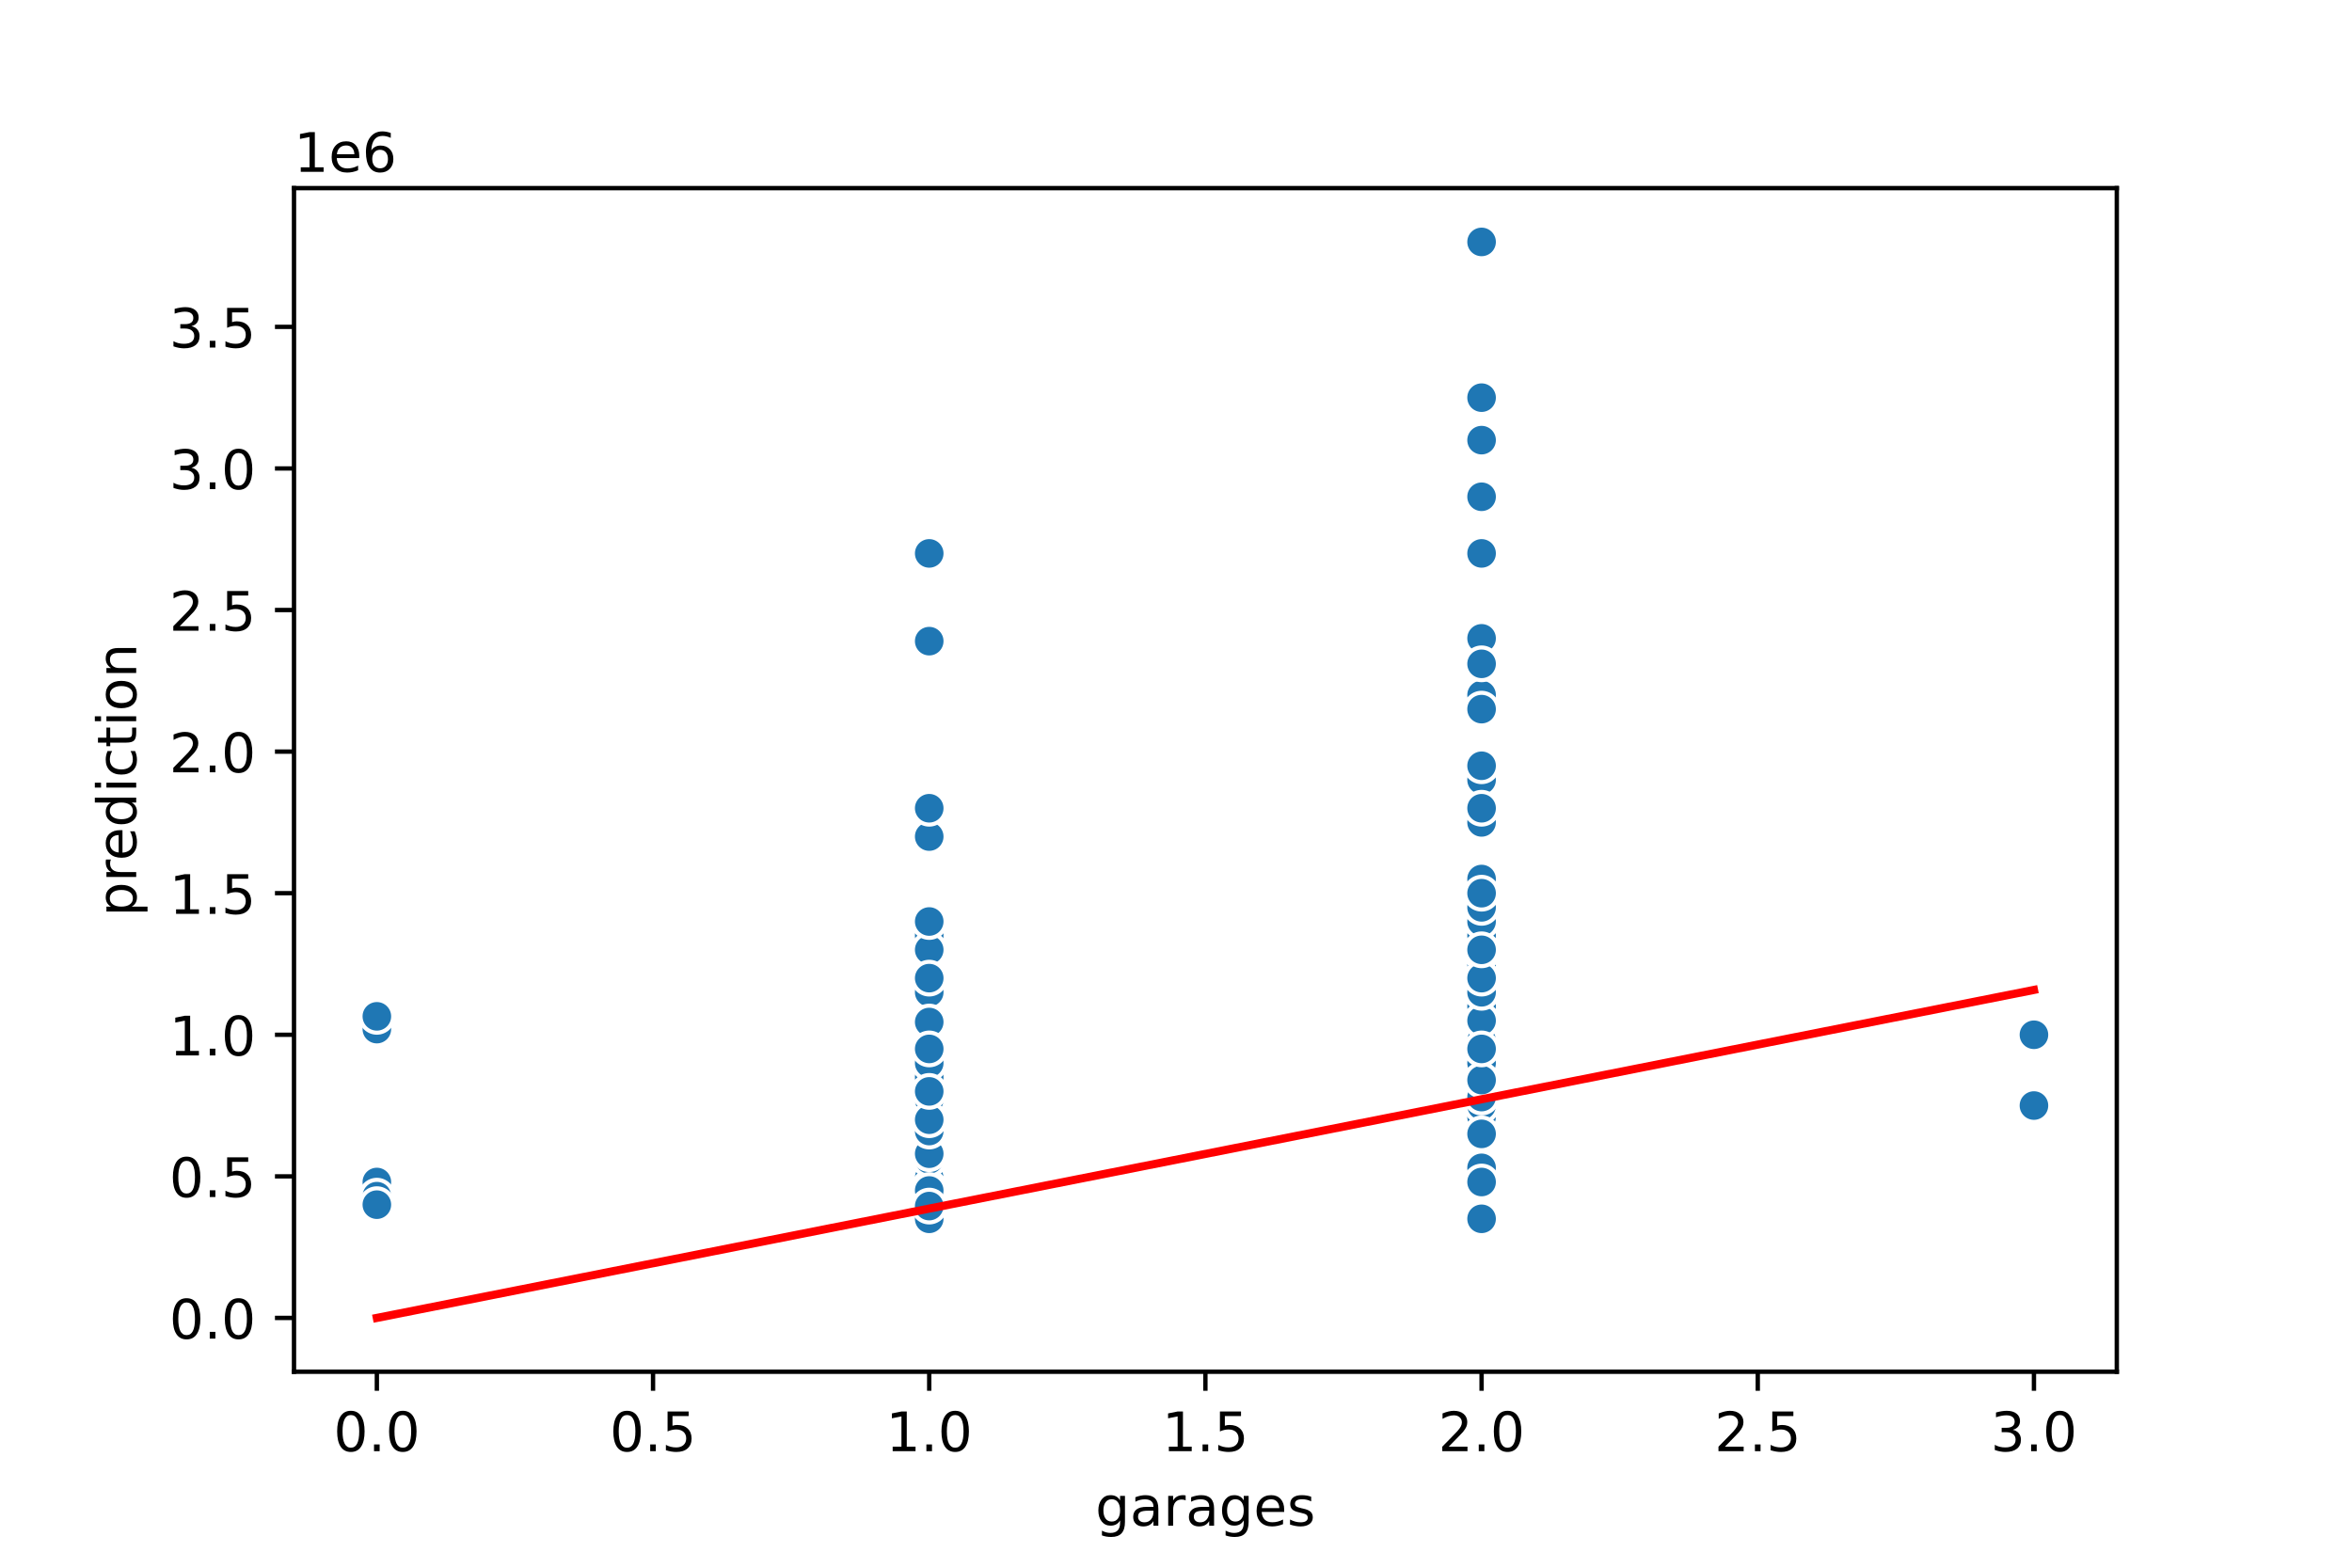 <?xml version="1.0" encoding="utf-8" standalone="no"?>
<!DOCTYPE svg PUBLIC "-//W3C//DTD SVG 1.1//EN"
  "http://www.w3.org/Graphics/SVG/1.1/DTD/svg11.dtd">
<!-- Created with matplotlib (https://matplotlib.org/) -->
<svg height="288pt" version="1.1" viewBox="0 0 432 288" width="432pt" xmlns="http://www.w3.org/2000/svg" xmlns:xlink="http://www.w3.org/1999/xlink">
 <defs>
  <style type="text/css">
*{stroke-linecap:butt;stroke-linejoin:round;}
  </style>
 </defs>
 <g id="figure_1">
  <g id="patch_1">
   <path d="M 0 288 
L 432 288 
L 432 0 
L 0 0 
z
" style="fill:#ffffff;"/>
  </g>
  <g id="axes_1">
   <g id="patch_2">
    <path d="M 54 252 
L 388.8 252 
L 388.8 34.56 
L 54 34.56 
z
" style="fill:#ffffff;"/>
   </g>
   <g id="PathCollection_1">
    <defs>
     <path d="M 0 3 
C 0.796 3 1.559 2.684 2.121 2.121 
C 2.684 1.559 3 0.796 3 0 
C 3 -0.796 2.684 -1.559 2.121 -2.121 
C 1.559 -2.684 0.796 -3 0 -3 
C -0.796 -3 -1.559 -2.684 -2.121 -2.121 
C -2.684 -1.559 -3 -0.796 -3 0 
C -3 0.796 -2.684 1.559 -2.121 2.121 
C -1.559 2.684 -0.796 3 0 3 
z
" id="mea97ef4a85" style="stroke:#ffffff;stroke-width:0.75;"/>
    </defs>
    <g clip-path="url(#p8485880c96)">
     <use style="fill:#1f77b4;stroke:#ffffff;stroke-width:0.75;" x="272.127" xlink:href="#mea97ef4a85" y="161.487"/>
     <use style="fill:#1f77b4;stroke:#ffffff;stroke-width:0.75;" x="170.673" xlink:href="#mea97ef4a85" y="214.806"/>
     <use style="fill:#1f77b4;stroke:#ffffff;stroke-width:0.75;" x="170.673" xlink:href="#mea97ef4a85" y="192.698"/>
     <use style="fill:#1f77b4;stroke:#ffffff;stroke-width:0.75;" x="272.127" xlink:href="#mea97ef4a85" y="44.444"/>
     <use style="fill:#1f77b4;stroke:#ffffff;stroke-width:0.75;" x="272.127" xlink:href="#mea97ef4a85" y="171.891"/>
     <use style="fill:#1f77b4;stroke:#ffffff;stroke-width:0.75;" x="170.673" xlink:href="#mea97ef4a85" y="223.65"/>
     <use style="fill:#1f77b4;stroke:#ffffff;stroke-width:0.75;" x="170.673" xlink:href="#mea97ef4a85" y="202.062"/>
     <use style="fill:#1f77b4;stroke:#ffffff;stroke-width:0.75;" x="272.127" xlink:href="#mea97ef4a85" y="184.895"/>
     <use style="fill:#1f77b4;stroke:#ffffff;stroke-width:0.75;" x="272.127" xlink:href="#mea97ef4a85" y="117.27"/>
     <use style="fill:#1f77b4;stroke:#ffffff;stroke-width:0.75;" x="272.127" xlink:href="#mea97ef4a85" y="192.698"/>
     <use style="fill:#1f77b4;stroke:#ffffff;stroke-width:0.75;" x="272.127" xlink:href="#mea97ef4a85" y="205.183"/>
     <use style="fill:#1f77b4;stroke:#ffffff;stroke-width:0.75;" x="170.673" xlink:href="#mea97ef4a85" y="200.501"/>
     <use style="fill:#1f77b4;stroke:#ffffff;stroke-width:0.75;" x="170.673" xlink:href="#mea97ef4a85" y="171.891"/>
     <use style="fill:#1f77b4;stroke:#ffffff;stroke-width:0.75;" x="170.673" xlink:href="#mea97ef4a85" y="169.29"/>
     <use style="fill:#1f77b4;stroke:#ffffff;stroke-width:0.75;" x="272.127" xlink:href="#mea97ef4a85" y="191.138"/>
     <use style="fill:#1f77b4;stroke:#ffffff;stroke-width:0.75;" x="170.673" xlink:href="#mea97ef4a85" y="216.367"/>
     <use style="fill:#1f77b4;stroke:#ffffff;stroke-width:0.75;" x="272.127" xlink:href="#mea97ef4a85" y="177.092"/>
     <use style="fill:#1f77b4;stroke:#ffffff;stroke-width:0.75;" x="170.673" xlink:href="#mea97ef4a85" y="206.743"/>
     <use style="fill:#1f77b4;stroke:#ffffff;stroke-width:0.75;" x="170.673" xlink:href="#mea97ef4a85" y="182.294"/>
     <use style="fill:#1f77b4;stroke:#ffffff;stroke-width:0.75;" x="170.673" xlink:href="#mea97ef4a85" y="218.188"/>
     <use style="fill:#1f77b4;stroke:#ffffff;stroke-width:0.75;" x="272.127" xlink:href="#mea97ef4a85" y="151.083"/>
     <use style="fill:#1f77b4;stroke:#ffffff;stroke-width:0.75;" x="272.127" xlink:href="#mea97ef4a85" y="187.496"/>
     <use style="fill:#1f77b4;stroke:#ffffff;stroke-width:0.75;" x="170.673" xlink:href="#mea97ef4a85" y="201.802"/>
     <use style="fill:#1f77b4;stroke:#ffffff;stroke-width:0.75;" x="272.127" xlink:href="#mea97ef4a85" y="203.102"/>
     <use style="fill:#1f77b4;stroke:#ffffff;stroke-width:0.75;" x="170.673" xlink:href="#mea97ef4a85" y="220.268"/>
     <use style="fill:#1f77b4;stroke:#ffffff;stroke-width:0.75;" x="170.673" xlink:href="#mea97ef4a85" y="221.309"/>
     <use style="fill:#1f77b4;stroke:#ffffff;stroke-width:0.75;" x="170.673" xlink:href="#mea97ef4a85" y="174.491"/>
     <use style="fill:#1f77b4;stroke:#ffffff;stroke-width:0.75;" x="170.673" xlink:href="#mea97ef4a85" y="220.008"/>
     <use style="fill:#1f77b4;stroke:#ffffff;stroke-width:0.75;" x="272.127" xlink:href="#mea97ef4a85" y="197.9"/>
     <use style="fill:#1f77b4;stroke:#ffffff;stroke-width:0.75;" x="272.127" xlink:href="#mea97ef4a85" y="127.674"/>
     <use style="fill:#1f77b4;stroke:#ffffff;stroke-width:0.75;" x="272.127" xlink:href="#mea97ef4a85" y="80.857"/>
     <use style="fill:#1f77b4;stroke:#ffffff;stroke-width:0.75;" x="272.127" xlink:href="#mea97ef4a85" y="121.952"/>
     <use style="fill:#1f77b4;stroke:#ffffff;stroke-width:0.75;" x="170.673" xlink:href="#mea97ef4a85" y="187.756"/>
     <use style="fill:#1f77b4;stroke:#ffffff;stroke-width:0.75;" x="170.673" xlink:href="#mea97ef4a85" y="153.684"/>
     <use style="fill:#1f77b4;stroke:#ffffff;stroke-width:0.75;" x="170.673" xlink:href="#mea97ef4a85" y="200.501"/>
     <use style="fill:#1f77b4;stroke:#ffffff;stroke-width:0.75;" x="272.127" xlink:href="#mea97ef4a85" y="200.501"/>
     <use style="fill:#1f77b4;stroke:#ffffff;stroke-width:0.75;" x="272.127" xlink:href="#mea97ef4a85" y="217.147"/>
     <use style="fill:#1f77b4;stroke:#ffffff;stroke-width:0.75;" x="69.218" xlink:href="#mea97ef4a85" y="189.057"/>
     <use style="fill:#1f77b4;stroke:#ffffff;stroke-width:0.75;" x="170.673" xlink:href="#mea97ef4a85" y="205.963"/>
     <use style="fill:#1f77b4;stroke:#ffffff;stroke-width:0.75;" x="373.582" xlink:href="#mea97ef4a85" y="190.097"/>
     <use style="fill:#1f77b4;stroke:#ffffff;stroke-width:0.75;" x="272.127" xlink:href="#mea97ef4a85" y="214.702"/>
     <use style="fill:#1f77b4;stroke:#ffffff;stroke-width:0.75;" x="170.673" xlink:href="#mea97ef4a85" y="179.693"/>
     <use style="fill:#1f77b4;stroke:#ffffff;stroke-width:0.75;" x="69.218" xlink:href="#mea97ef4a85" y="217.147"/>
     <use style="fill:#1f77b4;stroke:#ffffff;stroke-width:0.75;" x="170.673" xlink:href="#mea97ef4a85" y="222.349"/>
     <use style="fill:#1f77b4;stroke:#ffffff;stroke-width:0.75;" x="170.673" xlink:href="#mea97ef4a85" y="101.665"/>
     <use style="fill:#1f77b4;stroke:#ffffff;stroke-width:0.75;" x="272.127" xlink:href="#mea97ef4a85" y="195.299"/>
     <use style="fill:#1f77b4;stroke:#ffffff;stroke-width:0.75;" x="272.127" xlink:href="#mea97ef4a85" y="182.294"/>
     <use style="fill:#1f77b4;stroke:#ffffff;stroke-width:0.75;" x="170.673" xlink:href="#mea97ef4a85" y="117.786"/>
     <use style="fill:#1f77b4;stroke:#ffffff;stroke-width:0.75;" x="272.127" xlink:href="#mea97ef4a85" y="195.299"/>
     <use style="fill:#1f77b4;stroke:#ffffff;stroke-width:0.75;" x="272.127" xlink:href="#mea97ef4a85" y="130.275"/>
     <use style="fill:#1f77b4;stroke:#ffffff;stroke-width:0.75;" x="272.127" xlink:href="#mea97ef4a85" y="214.546"/>
     <use style="fill:#1f77b4;stroke:#ffffff;stroke-width:0.75;" x="272.127" xlink:href="#mea97ef4a85" y="201.541"/>
     <use style="fill:#1f77b4;stroke:#ffffff;stroke-width:0.75;" x="272.127" xlink:href="#mea97ef4a85" y="175.012"/>
     <use style="fill:#1f77b4;stroke:#ffffff;stroke-width:0.75;" x="170.673" xlink:href="#mea97ef4a85" y="202.062"/>
     <use style="fill:#1f77b4;stroke:#ffffff;stroke-width:0.75;" x="272.127" xlink:href="#mea97ef4a85" y="198.42"/>
     <use style="fill:#1f77b4;stroke:#ffffff;stroke-width:0.75;" x="272.127" xlink:href="#mea97ef4a85" y="169.29"/>
     <use style="fill:#1f77b4;stroke:#ffffff;stroke-width:0.75;" x="170.673" xlink:href="#mea97ef4a85" y="212.986"/>
     <use style="fill:#1f77b4;stroke:#ffffff;stroke-width:0.75;" x="272.127" xlink:href="#mea97ef4a85" y="151.083"/>
     <use style="fill:#1f77b4;stroke:#ffffff;stroke-width:0.75;" x="272.127" xlink:href="#mea97ef4a85" y="175.012"/>
     <use style="fill:#1f77b4;stroke:#ffffff;stroke-width:0.75;" x="170.673" xlink:href="#mea97ef4a85" y="211.945"/>
     <use style="fill:#1f77b4;stroke:#ffffff;stroke-width:0.75;" x="170.673" xlink:href="#mea97ef4a85" y="207.784"/>
     <use style="fill:#1f77b4;stroke:#ffffff;stroke-width:0.75;" x="69.218" xlink:href="#mea97ef4a85" y="219.748"/>
     <use style="fill:#1f77b4;stroke:#ffffff;stroke-width:0.75;" x="272.127" xlink:href="#mea97ef4a85" y="223.91"/>
     <use style="fill:#1f77b4;stroke:#ffffff;stroke-width:0.75;" x="170.673" xlink:href="#mea97ef4a85" y="148.482"/>
     <use style="fill:#1f77b4;stroke:#ffffff;stroke-width:0.75;" x="272.127" xlink:href="#mea97ef4a85" y="166.689"/>
     <use style="fill:#1f77b4;stroke:#ffffff;stroke-width:0.75;" x="170.673" xlink:href="#mea97ef4a85" y="219.54"/>
     <use style="fill:#1f77b4;stroke:#ffffff;stroke-width:0.75;" x="373.582" xlink:href="#mea97ef4a85" y="203.102"/>
     <use style="fill:#1f77b4;stroke:#ffffff;stroke-width:0.75;" x="69.218" xlink:href="#mea97ef4a85" y="221.309"/>
     <use style="fill:#1f77b4;stroke:#ffffff;stroke-width:0.75;" x="69.218" xlink:href="#mea97ef4a85" y="186.713"/>
     <use style="fill:#1f77b4;stroke:#ffffff;stroke-width:0.75;" x="170.673" xlink:href="#mea97ef4a85" y="205.703"/>
     <use style="fill:#1f77b4;stroke:#ffffff;stroke-width:0.75;" x="170.673" xlink:href="#mea97ef4a85" y="223.91"/>
     <use style="fill:#1f77b4;stroke:#ffffff;stroke-width:0.75;" x="272.127" xlink:href="#mea97ef4a85" y="164.088"/>
     <use style="fill:#1f77b4;stroke:#ffffff;stroke-width:0.75;" x="272.127" xlink:href="#mea97ef4a85" y="73.054"/>
     <use style="fill:#1f77b4;stroke:#ffffff;stroke-width:0.75;" x="170.673" xlink:href="#mea97ef4a85" y="197.9"/>
     <use style="fill:#1f77b4;stroke:#ffffff;stroke-width:0.75;" x="272.127" xlink:href="#mea97ef4a85" y="91.261"/>
     <use style="fill:#1f77b4;stroke:#ffffff;stroke-width:0.75;" x="272.127" xlink:href="#mea97ef4a85" y="143.28"/>
     <use style="fill:#1f77b4;stroke:#ffffff;stroke-width:0.75;" x="170.673" xlink:href="#mea97ef4a85" y="218.708"/>
     <use style="fill:#1f77b4;stroke:#ffffff;stroke-width:0.75;" x="272.127" xlink:href="#mea97ef4a85" y="179.693"/>
     <use style="fill:#1f77b4;stroke:#ffffff;stroke-width:0.75;" x="272.127" xlink:href="#mea97ef4a85" y="192.698"/>
     <use style="fill:#1f77b4;stroke:#ffffff;stroke-width:0.75;" x="272.127" xlink:href="#mea97ef4a85" y="148.482"/>
     <use style="fill:#1f77b4;stroke:#ffffff;stroke-width:0.75;" x="170.673" xlink:href="#mea97ef4a85" y="195.299"/>
     <use style="fill:#1f77b4;stroke:#ffffff;stroke-width:0.75;" x="170.673" xlink:href="#mea97ef4a85" y="169.29"/>
     <use style="fill:#1f77b4;stroke:#ffffff;stroke-width:0.75;" x="170.673" xlink:href="#mea97ef4a85" y="200.501"/>
     <use style="fill:#1f77b4;stroke:#ffffff;stroke-width:0.75;" x="272.127" xlink:href="#mea97ef4a85" y="217.147"/>
     <use style="fill:#1f77b4;stroke:#ffffff;stroke-width:0.75;" x="272.127" xlink:href="#mea97ef4a85" y="140.679"/>
     <use style="fill:#1f77b4;stroke:#ffffff;stroke-width:0.75;" x="170.673" xlink:href="#mea97ef4a85" y="221.569"/>
     <use style="fill:#1f77b4;stroke:#ffffff;stroke-width:0.75;" x="272.127" xlink:href="#mea97ef4a85" y="101.665"/>
     <use style="fill:#1f77b4;stroke:#ffffff;stroke-width:0.75;" x="272.127" xlink:href="#mea97ef4a85" y="174.491"/>
     <use style="fill:#1f77b4;stroke:#ffffff;stroke-width:0.75;" x="272.127" xlink:href="#mea97ef4a85" y="208.304"/>
     <use style="fill:#1f77b4;stroke:#ffffff;stroke-width:0.75;" x="170.673" xlink:href="#mea97ef4a85" y="192.698"/>
    </g>
   </g>
   <g id="PolyCollection_1">
    <defs>
     <path d="M 69.218 -45.884 
L 69.218 -45.884 
L 170.673 -65.97 
L 272.127 -86.056 
L 373.582 -106.142 
L 373.582 -106.142 
L 373.582 -106.142 
L 272.127 -86.056 
L 170.673 -65.97 
L 69.218 -45.884 
z
" id="mf619ab1c2f" style="stroke:#ff0000;stroke-opacity:0.2;"/>
    </defs>
    <g clip-path="url(#p8485880c96)">
     <use style="fill:#ff0000;fill-opacity:0.2;stroke:#ff0000;stroke-opacity:0.2;" x="0" xlink:href="#mf619ab1c2f" y="288"/>
    </g>
   </g>
   <g id="matplotlib.axis_1">
    <g id="xtick_1">
     <g id="line2d_1">
      <defs>
       <path d="M 0 0 
L 0 3.5 
" id="mf989364553" style="stroke:#000000;stroke-width:0.8;"/>
      </defs>
      <g>
       <use style="stroke:#000000;stroke-width:0.8;" x="69.218" xlink:href="#mf989364553" y="252"/>
      </g>
     </g>
     <g id="text_1">
      <!-- 0.0 -->
      <defs>
       <path d="M 31.781 66.406 
Q 24.172 66.406 20.328 58.906 
Q 16.5 51.422 16.5 36.375 
Q 16.5 21.391 20.328 13.891 
Q 24.172 6.391 31.781 6.391 
Q 39.453 6.391 43.281 13.891 
Q 47.125 21.391 47.125 36.375 
Q 47.125 51.422 43.281 58.906 
Q 39.453 66.406 31.781 66.406 
z
M 31.781 74.219 
Q 44.047 74.219 50.516 64.516 
Q 56.984 54.828 56.984 36.375 
Q 56.984 17.969 50.516 8.266 
Q 44.047 -1.422 31.781 -1.422 
Q 19.531 -1.422 13.062 8.266 
Q 6.594 17.969 6.594 36.375 
Q 6.594 54.828 13.062 64.516 
Q 19.531 74.219 31.781 74.219 
z
" id="DejaVuSans-48"/>
       <path d="M 10.688 12.406 
L 21 12.406 
L 21 0 
L 10.688 0 
z
" id="DejaVuSans-46"/>
      </defs>
      <g transform="translate(61.267 266.598)scale(0.1 -0.1)">
       <use xlink:href="#DejaVuSans-48"/>
       <use x="63.623" xlink:href="#DejaVuSans-46"/>
       <use x="95.41" xlink:href="#DejaVuSans-48"/>
      </g>
     </g>
    </g>
    <g id="xtick_2">
     <g id="line2d_2">
      <g>
       <use style="stroke:#000000;stroke-width:0.8;" x="119.945" xlink:href="#mf989364553" y="252"/>
      </g>
     </g>
     <g id="text_2">
      <!-- 0.5 -->
      <defs>
       <path d="M 10.797 72.906 
L 49.516 72.906 
L 49.516 64.594 
L 19.828 64.594 
L 19.828 46.734 
Q 21.969 47.469 24.109 47.828 
Q 26.266 48.188 28.422 48.188 
Q 40.625 48.188 47.75 41.5 
Q 54.891 34.812 54.891 23.391 
Q 54.891 11.625 47.562 5.094 
Q 40.234 -1.422 26.906 -1.422 
Q 22.312 -1.422 17.547 -0.641 
Q 12.797 0.141 7.719 1.703 
L 7.719 11.625 
Q 12.109 9.234 16.797 8.062 
Q 21.484 6.891 26.703 6.891 
Q 35.156 6.891 40.078 11.328 
Q 45.016 15.766 45.016 23.391 
Q 45.016 31 40.078 35.438 
Q 35.156 39.891 26.703 39.891 
Q 22.75 39.891 18.812 39.016 
Q 14.891 38.141 10.797 36.281 
z
" id="DejaVuSans-53"/>
      </defs>
      <g transform="translate(111.994 266.598)scale(0.1 -0.1)">
       <use xlink:href="#DejaVuSans-48"/>
       <use x="63.623" xlink:href="#DejaVuSans-46"/>
       <use x="95.41" xlink:href="#DejaVuSans-53"/>
      </g>
     </g>
    </g>
    <g id="xtick_3">
     <g id="line2d_3">
      <g>
       <use style="stroke:#000000;stroke-width:0.8;" x="170.673" xlink:href="#mf989364553" y="252"/>
      </g>
     </g>
     <g id="text_3">
      <!-- 1.0 -->
      <defs>
       <path d="M 12.406 8.297 
L 28.516 8.297 
L 28.516 63.922 
L 10.984 60.406 
L 10.984 69.391 
L 28.422 72.906 
L 38.281 72.906 
L 38.281 8.297 
L 54.391 8.297 
L 54.391 0 
L 12.406 0 
z
" id="DejaVuSans-49"/>
      </defs>
      <g transform="translate(162.721 266.598)scale(0.1 -0.1)">
       <use xlink:href="#DejaVuSans-49"/>
       <use x="63.623" xlink:href="#DejaVuSans-46"/>
       <use x="95.41" xlink:href="#DejaVuSans-48"/>
      </g>
     </g>
    </g>
    <g id="xtick_4">
     <g id="line2d_4">
      <g>
       <use style="stroke:#000000;stroke-width:0.8;" x="221.4" xlink:href="#mf989364553" y="252"/>
      </g>
     </g>
     <g id="text_4">
      <!-- 1.5 -->
      <g transform="translate(213.448 266.598)scale(0.1 -0.1)">
       <use xlink:href="#DejaVuSans-49"/>
       <use x="63.623" xlink:href="#DejaVuSans-46"/>
       <use x="95.41" xlink:href="#DejaVuSans-53"/>
      </g>
     </g>
    </g>
    <g id="xtick_5">
     <g id="line2d_5">
      <g>
       <use style="stroke:#000000;stroke-width:0.8;" x="272.127" xlink:href="#mf989364553" y="252"/>
      </g>
     </g>
     <g id="text_5">
      <!-- 2.0 -->
      <defs>
       <path d="M 19.188 8.297 
L 53.609 8.297 
L 53.609 0 
L 7.328 0 
L 7.328 8.297 
Q 12.938 14.109 22.625 23.891 
Q 32.328 33.688 34.812 36.531 
Q 39.547 41.844 41.422 45.531 
Q 43.312 49.219 43.312 52.781 
Q 43.312 58.594 39.234 62.25 
Q 35.156 65.922 28.609 65.922 
Q 23.969 65.922 18.812 64.312 
Q 13.672 62.703 7.812 59.422 
L 7.812 69.391 
Q 13.766 71.781 18.938 73 
Q 24.125 74.219 28.422 74.219 
Q 39.75 74.219 46.484 68.547 
Q 53.219 62.891 53.219 53.422 
Q 53.219 48.922 51.531 44.891 
Q 49.859 40.875 45.406 35.406 
Q 44.188 33.984 37.641 27.219 
Q 31.109 20.453 19.188 8.297 
z
" id="DejaVuSans-50"/>
      </defs>
      <g transform="translate(264.176 266.598)scale(0.1 -0.1)">
       <use xlink:href="#DejaVuSans-50"/>
       <use x="63.623" xlink:href="#DejaVuSans-46"/>
       <use x="95.41" xlink:href="#DejaVuSans-48"/>
      </g>
     </g>
    </g>
    <g id="xtick_6">
     <g id="line2d_6">
      <g>
       <use style="stroke:#000000;stroke-width:0.8;" x="322.855" xlink:href="#mf989364553" y="252"/>
      </g>
     </g>
     <g id="text_6">
      <!-- 2.5 -->
      <g transform="translate(314.903 266.598)scale(0.1 -0.1)">
       <use xlink:href="#DejaVuSans-50"/>
       <use x="63.623" xlink:href="#DejaVuSans-46"/>
       <use x="95.41" xlink:href="#DejaVuSans-53"/>
      </g>
     </g>
    </g>
    <g id="xtick_7">
     <g id="line2d_7">
      <g>
       <use style="stroke:#000000;stroke-width:0.8;" x="373.582" xlink:href="#mf989364553" y="252"/>
      </g>
     </g>
     <g id="text_7">
      <!-- 3.0 -->
      <defs>
       <path d="M 40.578 39.312 
Q 47.656 37.797 51.625 33 
Q 55.609 28.219 55.609 21.188 
Q 55.609 10.406 48.188 4.484 
Q 40.766 -1.422 27.094 -1.422 
Q 22.516 -1.422 17.656 -0.516 
Q 12.797 0.391 7.625 2.203 
L 7.625 11.719 
Q 11.719 9.328 16.594 8.109 
Q 21.484 6.891 26.812 6.891 
Q 36.078 6.891 40.938 10.547 
Q 45.797 14.203 45.797 21.188 
Q 45.797 27.641 41.281 31.266 
Q 36.766 34.906 28.719 34.906 
L 20.219 34.906 
L 20.219 43.016 
L 29.109 43.016 
Q 36.375 43.016 40.234 45.922 
Q 44.094 48.828 44.094 54.297 
Q 44.094 59.906 40.109 62.906 
Q 36.141 65.922 28.719 65.922 
Q 24.656 65.922 20.016 65.031 
Q 15.375 64.156 9.812 62.312 
L 9.812 71.094 
Q 15.438 72.656 20.344 73.438 
Q 25.25 74.219 29.594 74.219 
Q 40.828 74.219 47.359 69.109 
Q 53.906 64.016 53.906 55.328 
Q 53.906 49.266 50.438 45.094 
Q 46.969 40.922 40.578 39.312 
z
" id="DejaVuSans-51"/>
      </defs>
      <g transform="translate(365.63 266.598)scale(0.1 -0.1)">
       <use xlink:href="#DejaVuSans-51"/>
       <use x="63.623" xlink:href="#DejaVuSans-46"/>
       <use x="95.41" xlink:href="#DejaVuSans-48"/>
      </g>
     </g>
    </g>
    <g id="text_8">
     <!-- garages -->
     <defs>
      <path d="M 45.406 27.984 
Q 45.406 37.75 41.375 43.109 
Q 37.359 48.484 30.078 48.484 
Q 22.859 48.484 18.828 43.109 
Q 14.797 37.75 14.797 27.984 
Q 14.797 18.266 18.828 12.891 
Q 22.859 7.516 30.078 7.516 
Q 37.359 7.516 41.375 12.891 
Q 45.406 18.266 45.406 27.984 
z
M 54.391 6.781 
Q 54.391 -7.172 48.188 -13.984 
Q 42 -20.797 29.203 -20.797 
Q 24.469 -20.797 20.266 -20.094 
Q 16.062 -19.391 12.109 -17.922 
L 12.109 -9.188 
Q 16.062 -11.328 19.922 -12.344 
Q 23.781 -13.375 27.781 -13.375 
Q 36.625 -13.375 41.016 -8.766 
Q 45.406 -4.156 45.406 5.172 
L 45.406 9.625 
Q 42.625 4.781 38.281 2.391 
Q 33.938 0 27.875 0 
Q 17.828 0 11.672 7.656 
Q 5.516 15.328 5.516 27.984 
Q 5.516 40.672 11.672 48.328 
Q 17.828 56 27.875 56 
Q 33.938 56 38.281 53.609 
Q 42.625 51.219 45.406 46.391 
L 45.406 54.688 
L 54.391 54.688 
z
" id="DejaVuSans-103"/>
      <path d="M 34.281 27.484 
Q 23.391 27.484 19.188 25 
Q 14.984 22.516 14.984 16.5 
Q 14.984 11.719 18.141 8.906 
Q 21.297 6.109 26.703 6.109 
Q 34.188 6.109 38.703 11.406 
Q 43.219 16.703 43.219 25.484 
L 43.219 27.484 
z
M 52.203 31.203 
L 52.203 0 
L 43.219 0 
L 43.219 8.297 
Q 40.141 3.328 35.547 0.953 
Q 30.953 -1.422 24.312 -1.422 
Q 15.922 -1.422 10.953 3.297 
Q 6 8.016 6 15.922 
Q 6 25.141 12.172 29.828 
Q 18.359 34.516 30.609 34.516 
L 43.219 34.516 
L 43.219 35.406 
Q 43.219 41.609 39.141 45 
Q 35.062 48.391 27.688 48.391 
Q 23 48.391 18.547 47.266 
Q 14.109 46.141 10.016 43.891 
L 10.016 52.203 
Q 14.938 54.109 19.578 55.047 
Q 24.219 56 28.609 56 
Q 40.484 56 46.344 49.844 
Q 52.203 43.703 52.203 31.203 
z
" id="DejaVuSans-97"/>
      <path d="M 41.109 46.297 
Q 39.594 47.172 37.812 47.578 
Q 36.031 48 33.891 48 
Q 26.266 48 22.188 43.047 
Q 18.109 38.094 18.109 28.812 
L 18.109 0 
L 9.078 0 
L 9.078 54.688 
L 18.109 54.688 
L 18.109 46.188 
Q 20.953 51.172 25.484 53.578 
Q 30.031 56 36.531 56 
Q 37.453 56 38.578 55.875 
Q 39.703 55.766 41.062 55.516 
z
" id="DejaVuSans-114"/>
      <path d="M 56.203 29.594 
L 56.203 25.203 
L 14.891 25.203 
Q 15.484 15.922 20.484 11.062 
Q 25.484 6.203 34.422 6.203 
Q 39.594 6.203 44.453 7.469 
Q 49.312 8.734 54.109 11.281 
L 54.109 2.781 
Q 49.266 0.734 44.188 -0.344 
Q 39.109 -1.422 33.891 -1.422 
Q 20.797 -1.422 13.156 6.188 
Q 5.516 13.812 5.516 26.812 
Q 5.516 40.234 12.766 48.109 
Q 20.016 56 32.328 56 
Q 43.359 56 49.781 48.891 
Q 56.203 41.797 56.203 29.594 
z
M 47.219 32.234 
Q 47.125 39.594 43.094 43.984 
Q 39.062 48.391 32.422 48.391 
Q 24.906 48.391 20.391 44.141 
Q 15.875 39.891 15.188 32.172 
z
" id="DejaVuSans-101"/>
      <path d="M 44.281 53.078 
L 44.281 44.578 
Q 40.484 46.531 36.375 47.5 
Q 32.281 48.484 27.875 48.484 
Q 21.188 48.484 17.844 46.438 
Q 14.5 44.391 14.5 40.281 
Q 14.5 37.156 16.891 35.375 
Q 19.281 33.594 26.516 31.984 
L 29.594 31.297 
Q 39.156 29.25 43.188 25.516 
Q 47.219 21.781 47.219 15.094 
Q 47.219 7.469 41.188 3.016 
Q 35.156 -1.422 24.609 -1.422 
Q 20.219 -1.422 15.453 -0.562 
Q 10.688 0.297 5.422 2 
L 5.422 11.281 
Q 10.406 8.688 15.234 7.391 
Q 20.062 6.109 24.812 6.109 
Q 31.156 6.109 34.562 8.281 
Q 37.984 10.453 37.984 14.406 
Q 37.984 18.062 35.516 20.016 
Q 33.062 21.969 24.703 23.781 
L 21.578 24.516 
Q 13.234 26.266 9.516 29.906 
Q 5.812 33.547 5.812 39.891 
Q 5.812 47.609 11.281 51.797 
Q 16.75 56 26.812 56 
Q 31.781 56 36.172 55.266 
Q 40.578 54.547 44.281 53.078 
z
" id="DejaVuSans-115"/>
     </defs>
     <g transform="translate(201.187 280.277)scale(0.1 -0.1)">
      <use xlink:href="#DejaVuSans-103"/>
      <use x="63.477" xlink:href="#DejaVuSans-97"/>
      <use x="124.756" xlink:href="#DejaVuSans-114"/>
      <use x="165.869" xlink:href="#DejaVuSans-97"/>
      <use x="227.148" xlink:href="#DejaVuSans-103"/>
      <use x="290.625" xlink:href="#DejaVuSans-101"/>
      <use x="352.148" xlink:href="#DejaVuSans-115"/>
     </g>
    </g>
   </g>
   <g id="matplotlib.axis_2">
    <g id="ytick_1">
     <g id="line2d_8">
      <defs>
       <path d="M 0 0 
L -3.5 0 
" id="mf3de5539d6" style="stroke:#000000;stroke-width:0.8;"/>
      </defs>
      <g>
       <use style="stroke:#000000;stroke-width:0.8;" x="54" xlink:href="#mf3de5539d6" y="242.116"/>
      </g>
     </g>
     <g id="text_9">
      <!-- 0.0 -->
      <g transform="translate(31.097 245.916)scale(0.1 -0.1)">
       <use xlink:href="#DejaVuSans-48"/>
       <use x="63.623" xlink:href="#DejaVuSans-46"/>
       <use x="95.41" xlink:href="#DejaVuSans-48"/>
      </g>
     </g>
    </g>
    <g id="ytick_2">
     <g id="line2d_9">
      <g>
       <use style="stroke:#000000;stroke-width:0.8;" x="54" xlink:href="#mf3de5539d6" y="216.107"/>
      </g>
     </g>
     <g id="text_10">
      <!-- 0.5 -->
      <g transform="translate(31.097 219.906)scale(0.1 -0.1)">
       <use xlink:href="#DejaVuSans-48"/>
       <use x="63.623" xlink:href="#DejaVuSans-46"/>
       <use x="95.41" xlink:href="#DejaVuSans-53"/>
      </g>
     </g>
    </g>
    <g id="ytick_3">
     <g id="line2d_10">
      <g>
       <use style="stroke:#000000;stroke-width:0.8;" x="54" xlink:href="#mf3de5539d6" y="190.097"/>
      </g>
     </g>
     <g id="text_11">
      <!-- 1.0 -->
      <g transform="translate(31.097 193.896)scale(0.1 -0.1)">
       <use xlink:href="#DejaVuSans-49"/>
       <use x="63.623" xlink:href="#DejaVuSans-46"/>
       <use x="95.41" xlink:href="#DejaVuSans-48"/>
      </g>
     </g>
    </g>
    <g id="ytick_4">
     <g id="line2d_11">
      <g>
       <use style="stroke:#000000;stroke-width:0.8;" x="54" xlink:href="#mf3de5539d6" y="164.088"/>
      </g>
     </g>
     <g id="text_12">
      <!-- 1.5 -->
      <g transform="translate(31.097 167.887)scale(0.1 -0.1)">
       <use xlink:href="#DejaVuSans-49"/>
       <use x="63.623" xlink:href="#DejaVuSans-46"/>
       <use x="95.41" xlink:href="#DejaVuSans-53"/>
      </g>
     </g>
    </g>
    <g id="ytick_5">
     <g id="line2d_12">
      <g>
       <use style="stroke:#000000;stroke-width:0.8;" x="54" xlink:href="#mf3de5539d6" y="138.078"/>
      </g>
     </g>
     <g id="text_13">
      <!-- 2.0 -->
      <g transform="translate(31.097 141.877)scale(0.1 -0.1)">
       <use xlink:href="#DejaVuSans-50"/>
       <use x="63.623" xlink:href="#DejaVuSans-46"/>
       <use x="95.41" xlink:href="#DejaVuSans-48"/>
      </g>
     </g>
    </g>
    <g id="ytick_6">
     <g id="line2d_13">
      <g>
       <use style="stroke:#000000;stroke-width:0.8;" x="54" xlink:href="#mf3de5539d6" y="112.069"/>
      </g>
     </g>
     <g id="text_14">
      <!-- 2.5 -->
      <g transform="translate(31.097 115.868)scale(0.1 -0.1)">
       <use xlink:href="#DejaVuSans-50"/>
       <use x="63.623" xlink:href="#DejaVuSans-46"/>
       <use x="95.41" xlink:href="#DejaVuSans-53"/>
      </g>
     </g>
    </g>
    <g id="ytick_7">
     <g id="line2d_14">
      <g>
       <use style="stroke:#000000;stroke-width:0.8;" x="54" xlink:href="#mf3de5539d6" y="86.059"/>
      </g>
     </g>
     <g id="text_15">
      <!-- 3.0 -->
      <g transform="translate(31.097 89.858)scale(0.1 -0.1)">
       <use xlink:href="#DejaVuSans-51"/>
       <use x="63.623" xlink:href="#DejaVuSans-46"/>
       <use x="95.41" xlink:href="#DejaVuSans-48"/>
      </g>
     </g>
    </g>
    <g id="ytick_8">
     <g id="line2d_15">
      <g>
       <use style="stroke:#000000;stroke-width:0.8;" x="54" xlink:href="#mf3de5539d6" y="60.049"/>
      </g>
     </g>
     <g id="text_16">
      <!-- 3.5 -->
      <g transform="translate(31.097 63.849)scale(0.1 -0.1)">
       <use xlink:href="#DejaVuSans-51"/>
       <use x="63.623" xlink:href="#DejaVuSans-46"/>
       <use x="95.41" xlink:href="#DejaVuSans-53"/>
      </g>
     </g>
    </g>
    <g id="text_17">
     <!-- prediction -->
     <defs>
      <path d="M 18.109 8.203 
L 18.109 -20.797 
L 9.078 -20.797 
L 9.078 54.688 
L 18.109 54.688 
L 18.109 46.391 
Q 20.953 51.266 25.266 53.625 
Q 29.594 56 35.594 56 
Q 45.562 56 51.781 48.094 
Q 58.016 40.188 58.016 27.297 
Q 58.016 14.406 51.781 6.484 
Q 45.562 -1.422 35.594 -1.422 
Q 29.594 -1.422 25.266 0.953 
Q 20.953 3.328 18.109 8.203 
z
M 48.688 27.297 
Q 48.688 37.203 44.609 42.844 
Q 40.531 48.484 33.406 48.484 
Q 26.266 48.484 22.188 42.844 
Q 18.109 37.203 18.109 27.297 
Q 18.109 17.391 22.188 11.75 
Q 26.266 6.109 33.406 6.109 
Q 40.531 6.109 44.609 11.75 
Q 48.688 17.391 48.688 27.297 
z
" id="DejaVuSans-112"/>
      <path d="M 45.406 46.391 
L 45.406 75.984 
L 54.391 75.984 
L 54.391 0 
L 45.406 0 
L 45.406 8.203 
Q 42.578 3.328 38.25 0.953 
Q 33.938 -1.422 27.875 -1.422 
Q 17.969 -1.422 11.734 6.484 
Q 5.516 14.406 5.516 27.297 
Q 5.516 40.188 11.734 48.094 
Q 17.969 56 27.875 56 
Q 33.938 56 38.25 53.625 
Q 42.578 51.266 45.406 46.391 
z
M 14.797 27.297 
Q 14.797 17.391 18.875 11.75 
Q 22.953 6.109 30.078 6.109 
Q 37.203 6.109 41.297 11.75 
Q 45.406 17.391 45.406 27.297 
Q 45.406 37.203 41.297 42.844 
Q 37.203 48.484 30.078 48.484 
Q 22.953 48.484 18.875 42.844 
Q 14.797 37.203 14.797 27.297 
z
" id="DejaVuSans-100"/>
      <path d="M 9.422 54.688 
L 18.406 54.688 
L 18.406 0 
L 9.422 0 
z
M 9.422 75.984 
L 18.406 75.984 
L 18.406 64.594 
L 9.422 64.594 
z
" id="DejaVuSans-105"/>
      <path d="M 48.781 52.594 
L 48.781 44.188 
Q 44.969 46.297 41.141 47.344 
Q 37.312 48.391 33.406 48.391 
Q 24.656 48.391 19.812 42.844 
Q 14.984 37.312 14.984 27.297 
Q 14.984 17.281 19.812 11.734 
Q 24.656 6.203 33.406 6.203 
Q 37.312 6.203 41.141 7.25 
Q 44.969 8.297 48.781 10.406 
L 48.781 2.094 
Q 45.016 0.344 40.984 -0.531 
Q 36.969 -1.422 32.422 -1.422 
Q 20.062 -1.422 12.781 6.344 
Q 5.516 14.109 5.516 27.297 
Q 5.516 40.672 12.859 48.328 
Q 20.219 56 33.016 56 
Q 37.156 56 41.109 55.141 
Q 45.062 54.297 48.781 52.594 
z
" id="DejaVuSans-99"/>
      <path d="M 18.312 70.219 
L 18.312 54.688 
L 36.812 54.688 
L 36.812 47.703 
L 18.312 47.703 
L 18.312 18.016 
Q 18.312 11.328 20.141 9.422 
Q 21.969 7.516 27.594 7.516 
L 36.812 7.516 
L 36.812 0 
L 27.594 0 
Q 17.188 0 13.234 3.875 
Q 9.281 7.766 9.281 18.016 
L 9.281 47.703 
L 2.688 47.703 
L 2.688 54.688 
L 9.281 54.688 
L 9.281 70.219 
z
" id="DejaVuSans-116"/>
      <path d="M 30.609 48.391 
Q 23.391 48.391 19.188 42.75 
Q 14.984 37.109 14.984 27.297 
Q 14.984 17.484 19.156 11.844 
Q 23.344 6.203 30.609 6.203 
Q 37.797 6.203 41.984 11.859 
Q 46.188 17.531 46.188 27.297 
Q 46.188 37.016 41.984 42.703 
Q 37.797 48.391 30.609 48.391 
z
M 30.609 56 
Q 42.328 56 49.016 48.375 
Q 55.719 40.766 55.719 27.297 
Q 55.719 13.875 49.016 6.219 
Q 42.328 -1.422 30.609 -1.422 
Q 18.844 -1.422 12.172 6.219 
Q 5.516 13.875 5.516 27.297 
Q 5.516 40.766 12.172 48.375 
Q 18.844 56 30.609 56 
z
" id="DejaVuSans-111"/>
      <path d="M 54.891 33.016 
L 54.891 0 
L 45.906 0 
L 45.906 32.719 
Q 45.906 40.484 42.875 44.328 
Q 39.844 48.188 33.797 48.188 
Q 26.516 48.188 22.312 43.547 
Q 18.109 38.922 18.109 30.906 
L 18.109 0 
L 9.078 0 
L 9.078 54.688 
L 18.109 54.688 
L 18.109 46.188 
Q 21.344 51.125 25.703 53.562 
Q 30.078 56 35.797 56 
Q 45.219 56 50.047 50.172 
Q 54.891 44.344 54.891 33.016 
z
" id="DejaVuSans-110"/>
     </defs>
     <g transform="translate(25.017 168.364)rotate(-90)scale(0.1 -0.1)">
      <use xlink:href="#DejaVuSans-112"/>
      <use x="63.477" xlink:href="#DejaVuSans-114"/>
      <use x="102.34" xlink:href="#DejaVuSans-101"/>
      <use x="163.863" xlink:href="#DejaVuSans-100"/>
      <use x="227.34" xlink:href="#DejaVuSans-105"/>
      <use x="255.123" xlink:href="#DejaVuSans-99"/>
      <use x="310.104" xlink:href="#DejaVuSans-116"/>
      <use x="349.312" xlink:href="#DejaVuSans-105"/>
      <use x="377.096" xlink:href="#DejaVuSans-111"/>
      <use x="438.277" xlink:href="#DejaVuSans-110"/>
     </g>
    </g>
    <g id="text_18">
     <!-- 1e6 -->
     <defs>
      <path d="M 33.016 40.375 
Q 26.375 40.375 22.484 35.828 
Q 18.609 31.297 18.609 23.391 
Q 18.609 15.531 22.484 10.953 
Q 26.375 6.391 33.016 6.391 
Q 39.656 6.391 43.531 10.953 
Q 47.406 15.531 47.406 23.391 
Q 47.406 31.297 43.531 35.828 
Q 39.656 40.375 33.016 40.375 
z
M 52.594 71.297 
L 52.594 62.312 
Q 48.875 64.062 45.094 64.984 
Q 41.312 65.922 37.594 65.922 
Q 27.828 65.922 22.672 59.328 
Q 17.531 52.734 16.797 39.406 
Q 19.672 43.656 24.016 45.922 
Q 28.375 48.188 33.594 48.188 
Q 44.578 48.188 50.953 41.516 
Q 57.328 34.859 57.328 23.391 
Q 57.328 12.156 50.688 5.359 
Q 44.047 -1.422 33.016 -1.422 
Q 20.359 -1.422 13.672 8.266 
Q 6.984 17.969 6.984 36.375 
Q 6.984 53.656 15.188 63.938 
Q 23.391 74.219 37.203 74.219 
Q 40.922 74.219 44.703 73.484 
Q 48.484 72.75 52.594 71.297 
z
" id="DejaVuSans-54"/>
     </defs>
     <g transform="translate(54 31.56)scale(0.1 -0.1)">
      <use xlink:href="#DejaVuSans-49"/>
      <use x="63.623" xlink:href="#DejaVuSans-101"/>
      <use x="125.146" xlink:href="#DejaVuSans-54"/>
     </g>
    </g>
   </g>
   <g id="line2d_16">
    <path clip-path="url(#p8485880c96)" d="M 69.218 242.116 
L 170.673 222.03 
L 272.127 201.944 
L 373.582 181.858 
" style="fill:none;stroke:#ff0000;stroke-linecap:square;stroke-width:1.5;"/>
   </g>
   <g id="patch_3">
    <path d="M 54 252 
L 54 34.56 
" style="fill:none;stroke:#000000;stroke-linecap:square;stroke-linejoin:miter;stroke-width:0.8;"/>
   </g>
   <g id="patch_4">
    <path d="M 388.8 252 
L 388.8 34.56 
" style="fill:none;stroke:#000000;stroke-linecap:square;stroke-linejoin:miter;stroke-width:0.8;"/>
   </g>
   <g id="patch_5">
    <path d="M 54 252 
L 388.8 252 
" style="fill:none;stroke:#000000;stroke-linecap:square;stroke-linejoin:miter;stroke-width:0.8;"/>
   </g>
   <g id="patch_6">
    <path d="M 54 34.56 
L 388.8 34.56 
" style="fill:none;stroke:#000000;stroke-linecap:square;stroke-linejoin:miter;stroke-width:0.8;"/>
   </g>
  </g>
 </g>
 <defs>
  <clipPath id="p8485880c96">
   <rect height="217.44" width="334.8" x="54" y="34.56"/>
  </clipPath>
 </defs>
</svg>

